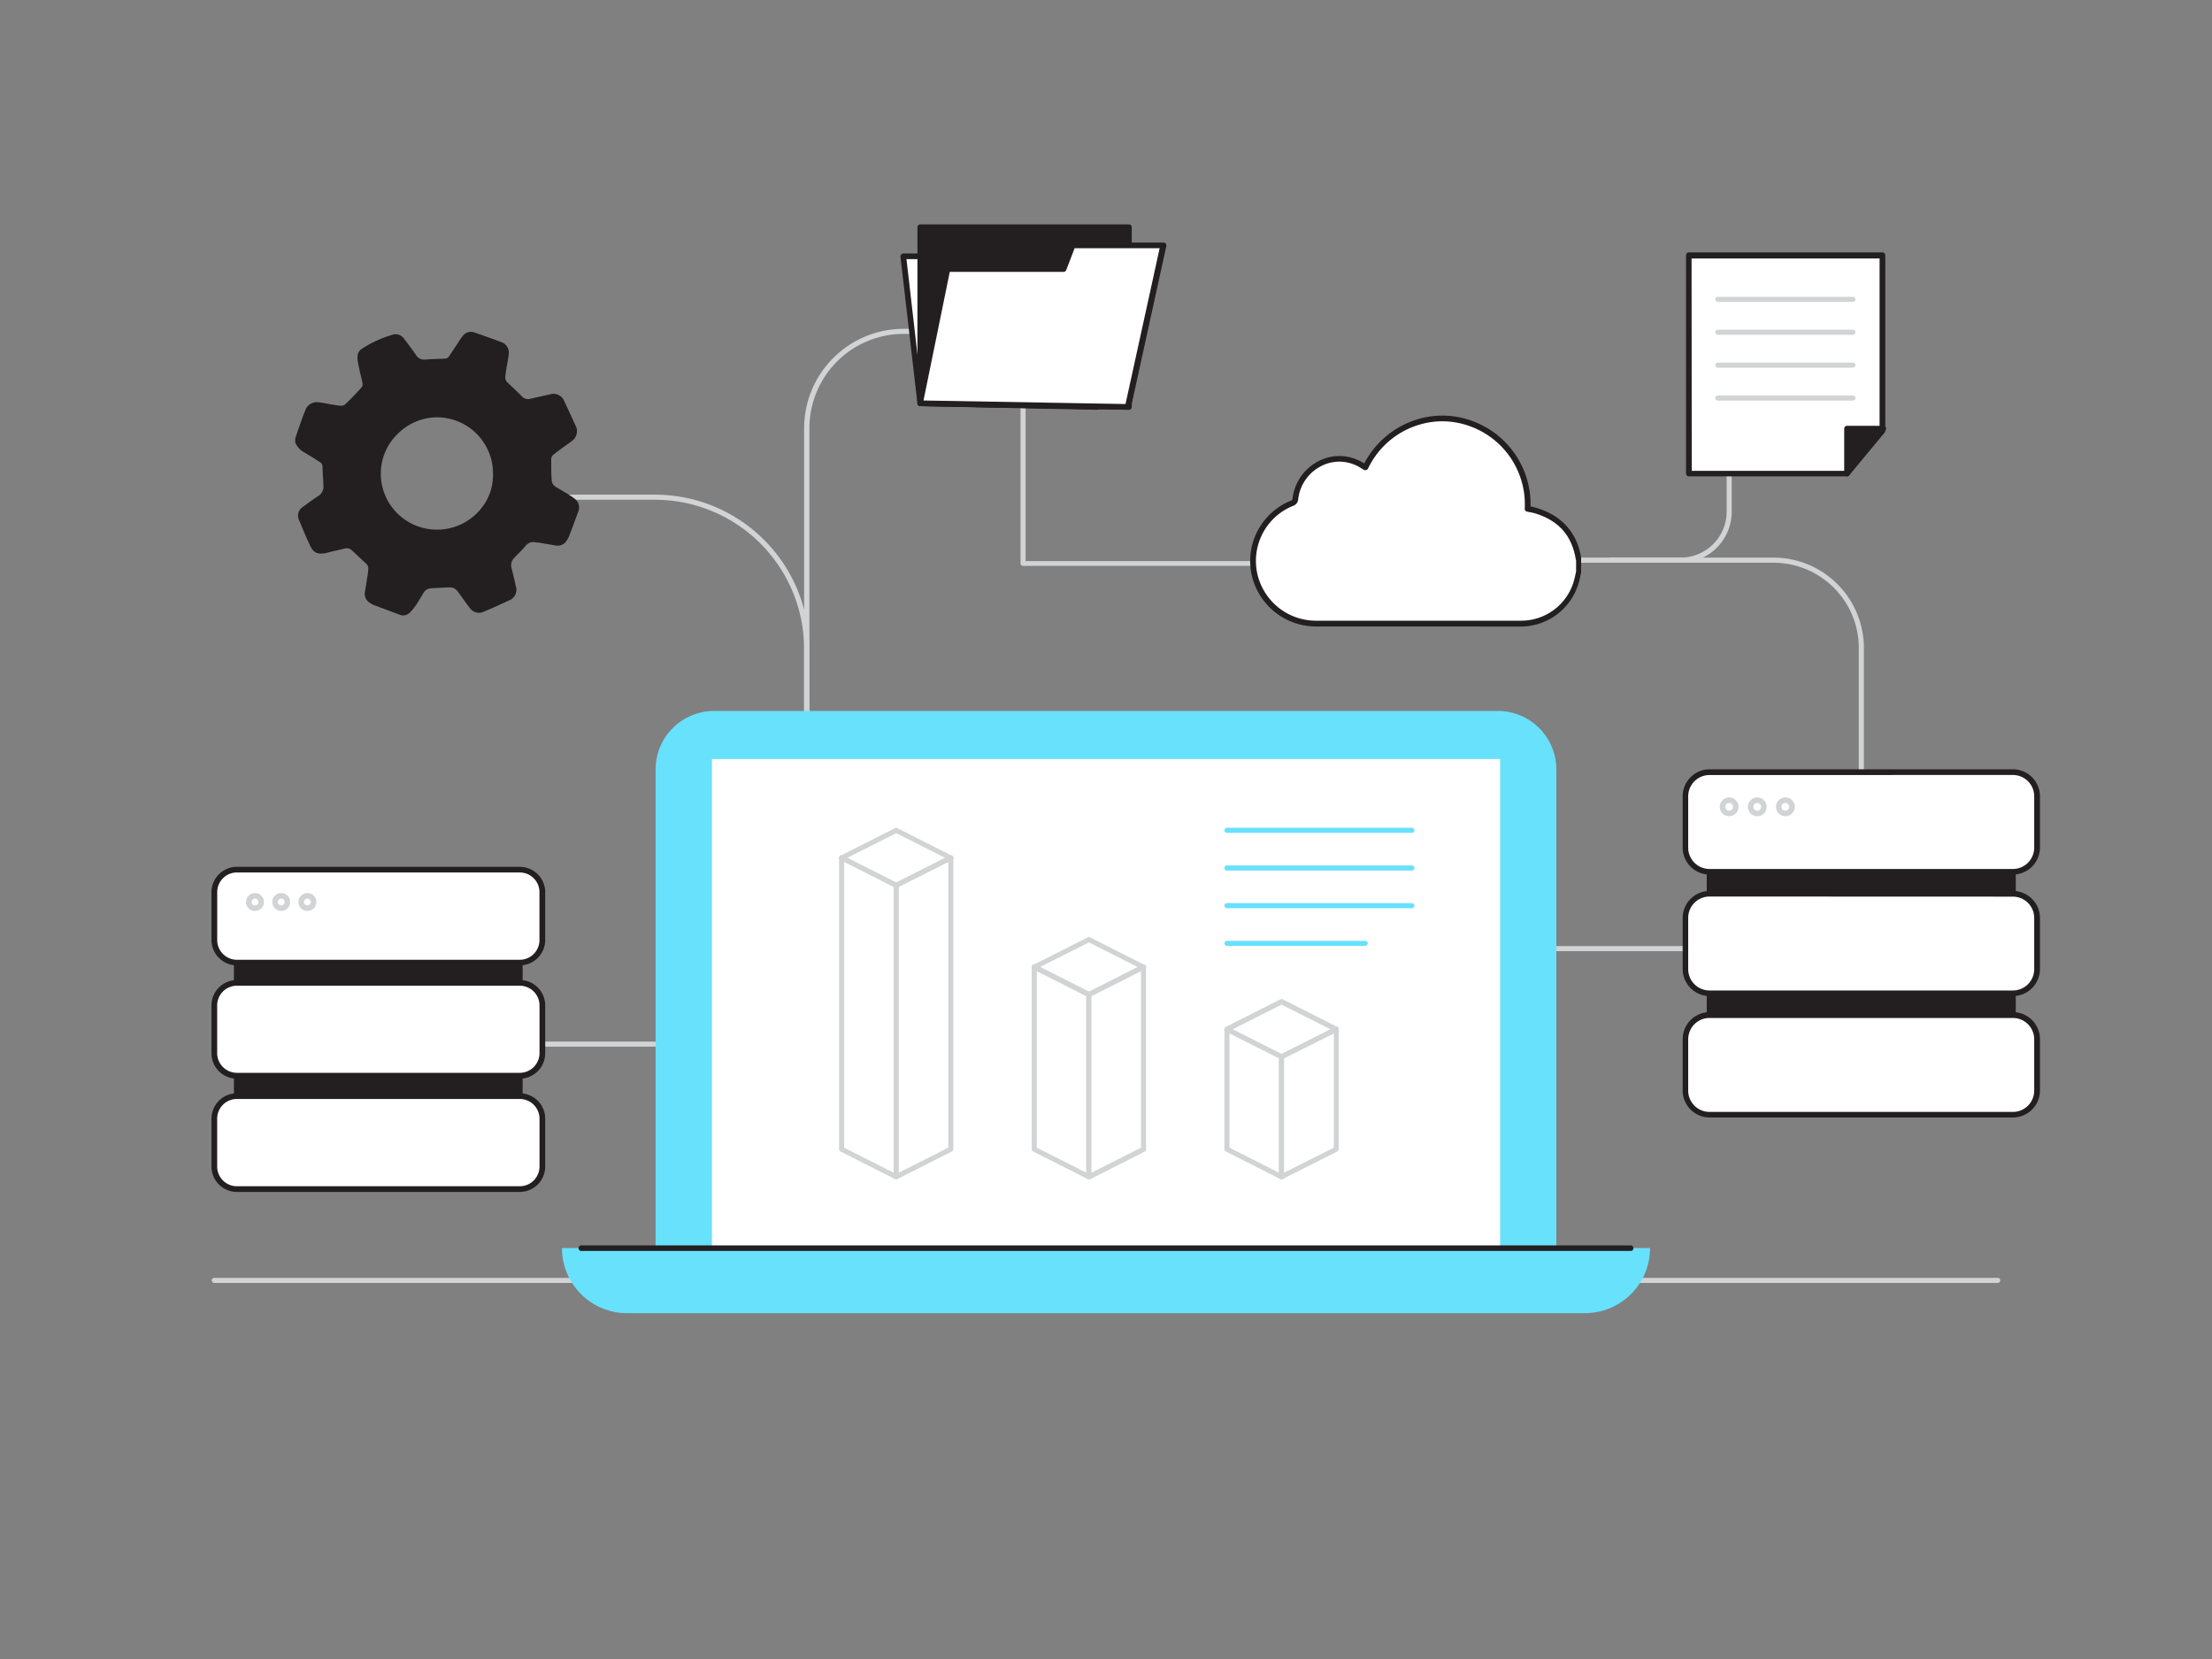 <svg xmlns="http://www.w3.org/2000/svg" viewBox="0 0 400 300"><rect x="0" y="0" width="400" height="300" fill="#808080" stroke="none"/><g id="_84_data_process" data-name="#84_data_process"><path d="M145.88,132a.46.46,0,0,1-.47-.46V77.46a18,18,0,0,1,18-18h13.29a.47.47,0,0,1,.46.46.46.46,0,0,1-.46.46H163.37a17.05,17.05,0,0,0-17,17v54.12A.46.46,0,0,1,145.88,132Z" fill="#d1d3d4"/><path d="M145.88,132.1a.46.46,0,0,1-.47-.46V117.31a27,27,0,0,0-26.94-26.94H101a.47.47,0,0,1-.46-.46.46.46,0,0,1,.46-.46h17.47a27.9,27.9,0,0,1,27.87,27.86v14.33A.46.46,0,0,1,145.88,132.1Z" fill="#d1d3d4"/><path d="M316.57,172H266a.46.46,0,0,1-.46-.46.45.45,0,0,1,.46-.46h50.56a.46.46,0,0,1,.46.46A.47.47,0,0,1,316.57,172Z" fill="#d1d3d4"/><path d="M273.33,102.32H185a.45.45,0,0,1-.46-.46V66.41A.45.45,0,0,1,185,66a.46.46,0,0,1,.46.46v35h87.9a.47.47,0,0,1,.46.46A.46.46,0,0,1,273.33,102.32Z" fill="#d1d3d4"/><path d="M361.25,232H38.75a.47.47,0,0,1-.46-.46.46.46,0,0,1,.46-.46h322.5a.46.46,0,0,1,.46.46A.47.47,0,0,1,361.25,232Z" fill="#d1d3d4"/><path d="M135,189.27H53.9a.46.46,0,0,1-.46-.46.45.45,0,0,1,.46-.46H135a.46.46,0,0,1,.46.46A.47.47,0,0,1,135,189.27Z" fill="#d1d3d4"/><rect x="42.81" y="159.67" width="51.19" height="47.88" fill="#231f20"/><path d="M94,208.07H42.81a.51.51,0,0,1-.51-.51V159.67a.51.51,0,0,1,.51-.51H94a.51.51,0,0,1,.51.51v47.89A.51.51,0,0,1,94,208.07Zm-50.68-1H93.49V160.19H43.33Z" fill="#231f20"/><rect x="38.75" y="198.21" width="59.32" height="16.81" rx="4.08" fill="#fff"/><path d="M94,215.54H42.83a4.6,4.6,0,0,1-4.59-4.6v-8.65a4.6,4.6,0,0,1,4.59-4.59H94a4.6,4.6,0,0,1,4.59,4.59v8.65A4.6,4.6,0,0,1,94,215.54ZM42.83,198.73a3.57,3.57,0,0,0-3.56,3.56v8.65a3.57,3.57,0,0,0,3.56,3.57H94a3.57,3.57,0,0,0,3.56-3.57v-8.65A3.57,3.57,0,0,0,94,198.73Z" fill="#231f20"/><rect x="38.75" y="177.73" width="59.32" height="16.81" rx="4.08" fill="#fff"/><path d="M94,195.06H42.83a4.6,4.6,0,0,1-4.59-4.6v-8.65a4.6,4.6,0,0,1,4.59-4.59H94a4.6,4.6,0,0,1,4.59,4.59v8.65A4.6,4.6,0,0,1,94,195.06ZM42.83,178.25a3.57,3.57,0,0,0-3.56,3.56v8.65A3.57,3.57,0,0,0,42.83,194H94a3.57,3.57,0,0,0,3.56-3.56v-8.65A3.57,3.57,0,0,0,94,178.25Z" fill="#231f20"/><rect x="38.75" y="157.25" width="59.32" height="16.81" rx="4.08" fill="#fff"/><path d="M94,174.57H42.83A4.6,4.6,0,0,1,38.24,170v-8.65a4.6,4.6,0,0,1,4.59-4.6H94a4.6,4.6,0,0,1,4.59,4.6V170A4.6,4.6,0,0,1,94,174.57Zm-51.16-16.8a3.56,3.56,0,0,0-3.56,3.56V170a3.57,3.57,0,0,0,3.56,3.56H94A3.57,3.57,0,0,0,97.55,170v-8.65A3.56,3.56,0,0,0,94,157.77Z" fill="#231f20"/><circle cx="46.11" cy="163.11" r="1.12" fill="#fff"/><path d="M46.11,164.73a1.62,1.62,0,1,1,1.62-1.62A1.62,1.62,0,0,1,46.11,164.73Zm0-2.24a.62.62,0,0,0-.62.62.62.62,0,0,0,.62.62.61.61,0,0,0,.62-.62A.62.62,0,0,0,46.11,162.49Z" fill="#d1d3d4"/><circle cx="50.85" cy="163.11" r="1.12" fill="#fff"/><path d="M50.85,164.73a1.62,1.62,0,1,1,1.62-1.62A1.62,1.62,0,0,1,50.85,164.73Zm0-2.24a.62.62,0,0,0-.62.62.62.62,0,0,0,.62.62.61.61,0,0,0,.62-.62A.62.62,0,0,0,50.85,162.49Z" fill="#d1d3d4"/><circle cx="55.59" cy="163.11" r="1.12" fill="#fff"/><path d="M55.59,164.73a1.62,1.62,0,1,1,1.62-1.62A1.62,1.62,0,0,1,55.59,164.73Zm0-2.24a.62.62,0,0,0-.62.62.62.62,0,0,0,1.24,0A.62.62,0,0,0,55.59,162.49Z" fill="#d1d3d4"/><polyline points="166.4 72.92 163.34 46.34 203.7 46.34 198.34 73.58 166.4 72.92" fill="#fff"/><path d="M198.34,74.1h0l-31.94-.66a.51.51,0,0,1-.5-.46L162.83,46.4A.5.5,0,0,1,163,46a.49.49,0,0,1,.38-.17H203.7a.53.53,0,0,1,.4.19.5.5,0,0,1,.11.42l-5.36,27.24A.52.52,0,0,1,198.34,74.1Zm-31.48-1.68,31.06.64,5.15-26.2H163.92Z" fill="#231f20"/><polygon points="166.4 72.92 166.4 41.09 204.14 41.09 204.14 73.58 166.4 72.92" fill="#231f20"/><path d="M204.14,74.1h0l-37.74-.66a.51.51,0,0,1-.5-.52V41.1a.51.51,0,0,1,.51-.52h37.74a.51.51,0,0,1,.51.52V73.58a.51.51,0,0,1-.15.37A.55.55,0,0,1,204.14,74.1Zm-37.22-1.68,36.7.64V41.61h-36.7Z" fill="#231f20"/><polygon points="166.4 72.92 171.32 48.64 192.32 48.64 193.97 44.38 210.37 44.38 203.97 73.58 166.4 72.92" fill="#fff"/><path d="M204,74.1h0l-37.57-.66a.51.51,0,0,1-.49-.62l4.92-24.28a.51.51,0,0,1,.5-.41H192l1.51-3.94a.52.52,0,0,1,.49-.33h16.4a.5.5,0,0,1,.4.19.53.53,0,0,1,.11.44l-6.4,29.2A.52.52,0,0,1,204,74.1ZM167,72.42l36.53.64,6.17-28.17H194.32l-1.51,3.94a.52.52,0,0,1-.48.33H171.75Z" fill="#231f20"/><path d="M129.16,128.56H270.84a10.6,10.6,0,0,1,10.6,10.6v86.53a0,0,0,0,1,0,0H118.55a0,0,0,0,1,0,0V139.16A10.6,10.6,0,0,1,129.16,128.56Z" fill="#68e1fd"/><rect x="128.74" y="137.26" width="142.53" height="88.43" fill="#fff"/><path d="M101.62,225.69H298.38a0,0,0,0,1,0,0v0a11.77,11.77,0,0,1-11.77,11.77H113.39a11.77,11.77,0,0,1-11.77-11.77v0A0,0,0,0,1,101.62,225.69Z" fill="#68e1fd"/><polygon points="162.07 150.15 152.19 155.13 162.07 160.11 171.94 155.13 162.07 150.15" fill="#fff"/><path d="M162.07,160.57a.46.46,0,0,1-.21,0l-9.88-5a.47.47,0,0,1-.25-.41.45.45,0,0,1,.25-.41l9.88-5a.49.49,0,0,1,.41,0l9.88,5a.45.45,0,0,1,.25.41.47.47,0,0,1-.25.41l-9.88,5A.46.46,0,0,1,162.07,160.57Zm-8.86-5.44,8.86,4.46,8.85-4.46-8.85-4.47Z" fill="#d1d3d4"/><polygon points="152.19 155.13 152.19 207.83 162.07 212.81 162.07 160.11 152.19 155.13" fill="#fff"/><path d="M162.07,213.27a.46.46,0,0,1-.21-.05l-9.88-5a.47.47,0,0,1-.25-.41v-52.7a.47.47,0,0,1,.22-.4.45.45,0,0,1,.45,0l9.87,5a.45.45,0,0,1,.26.41v52.7a.47.47,0,0,1-.22.39A.44.44,0,0,1,162.07,213.27Zm-9.42-5.73,8.95,4.52V160.39l-8.95-4.51Z" fill="#d1d3d4"/><polygon points="162.07 212.81 171.94 207.83 171.94 155.13 162.07 160.11 162.07 212.81" fill="#fff"/><path d="M162.07,213.27a.45.45,0,0,1-.25-.07.47.47,0,0,1-.22-.39v-52.7a.45.45,0,0,1,.26-.41l9.87-5a.45.45,0,0,1,.45,0,.47.47,0,0,1,.22.4v52.7a.47.47,0,0,1-.25.41l-9.88,5A.46.46,0,0,1,162.07,213.27Zm.46-52.88v51.67l8.95-4.52V155.88Z" fill="#d1d3d4"/><polygon points="196.9 169.9 187.03 174.88 196.9 179.86 206.78 174.88 196.9 169.9" fill="#fff"/><path d="M196.9,180.32a.35.35,0,0,1-.2,0l-9.88-5a.46.46,0,0,1-.25-.41.47.47,0,0,1,.25-.41l9.88-5a.43.43,0,0,1,.41,0l9.88,5a.47.47,0,0,1,.25.41.46.46,0,0,1-.25.41l-9.88,5A.36.36,0,0,1,196.9,180.32Zm-8.85-5.44,8.85,4.47,8.86-4.47-8.86-4.46Z" fill="#d1d3d4"/><polygon points="187.03 174.88 187.03 207.83 196.9 212.81 196.9 179.86 187.03 174.88" fill="#fff"/><path d="M196.9,213.27a.46.46,0,0,1-.2-.05l-9.88-5a.47.47,0,0,1-.25-.41v-33a.44.44,0,0,1,.22-.39.45.45,0,0,1,.45,0l9.87,5a.46.46,0,0,1,.26.41v32.95a.47.47,0,0,1-.22.39A.45.45,0,0,1,196.9,213.27Zm-9.41-5.73,8.95,4.52V180.15l-8.95-4.52Z" fill="#d1d3d4"/><polygon points="196.9 212.81 206.78 207.83 206.78 174.88 196.9 179.86 196.9 212.81" fill="#fff"/><path d="M196.9,213.27a.44.44,0,0,1-.24-.07.47.47,0,0,1-.22-.39V179.86a.46.46,0,0,1,.26-.41l9.87-5a.45.45,0,0,1,.45,0,.44.44,0,0,1,.22.39v33a.47.47,0,0,1-.25.41l-9.88,5A.46.46,0,0,1,196.9,213.27Zm.47-33.12v31.91l8.95-4.52V175.63Z" fill="#d1d3d4"/><polygon points="231.74 181.15 221.87 186.13 231.74 191.12 241.62 186.13 231.74 181.15" fill="#fff"/><path d="M231.74,191.58a.46.46,0,0,1-.2-.05l-9.88-5a.47.47,0,0,1,0-.83l9.88-5a.49.49,0,0,1,.41,0l9.88,5a.47.47,0,0,1,0,.83l-9.88,5A.5.5,0,0,1,231.74,191.58Zm-8.85-5.44,8.85,4.46,8.86-4.46-8.86-4.47Z" fill="#d1d3d4"/><polygon points="221.87 186.13 221.87 207.83 231.74 212.81 231.74 191.12 221.87 186.13" fill="#fff"/><path d="M231.74,213.27a.46.46,0,0,1-.2-.05l-9.88-5a.47.47,0,0,1-.25-.41V186.14a.46.46,0,0,1,.67-.42l9.87,5a.43.43,0,0,1,.25.41v21.69a.44.44,0,0,1-.22.39A.4.4,0,0,1,231.74,213.27Zm-9.41-5.73,8.95,4.52V191.4l-8.95-4.52Z" fill="#d1d3d4"/><polygon points="231.74 212.81 241.62 207.83 241.62 186.13 231.74 191.12 231.74 212.81" fill="#fff"/><path d="M231.74,213.27a.44.44,0,0,1-.24-.07.47.47,0,0,1-.22-.39V191.12a.44.44,0,0,1,.26-.41l9.87-5a.48.48,0,0,1,.45,0,.47.47,0,0,1,.22.4v21.69a.47.47,0,0,1-.25.41l-9.88,5A.54.54,0,0,1,231.74,213.27Zm.46-21.87v20.66l9-4.52V186.88Z" fill="#d1d3d4"/><path d="M255.31,150.61H221.87a.46.46,0,0,1-.46-.46.45.45,0,0,1,.46-.46h33.44a.46.46,0,0,1,.46.46A.47.47,0,0,1,255.31,150.61Z" fill="#68e1fd"/><path d="M255.31,157.42H221.87a.46.46,0,0,1,0-.92h33.44a.46.46,0,1,1,0,.92Z" fill="#68e1fd"/><path d="M255.31,164.23H221.87a.45.45,0,0,1-.46-.46.46.46,0,0,1,.46-.46h33.44a.47.47,0,0,1,.46.46A.46.46,0,0,1,255.31,164.23Z" fill="#68e1fd"/><path d="M246.88,171.05h-25a.46.46,0,0,1-.46-.46.45.45,0,0,1,.46-.46h25a.46.46,0,0,1,.46.46A.47.47,0,0,1,246.88,171.05Z" fill="#68e1fd"/><path d="M295,226.21H105a.52.52,0,0,1,0-1H295a.52.52,0,0,1,0,1Z" fill="#231f20"/><path d="M303.92,101.76H285.53a.47.47,0,0,1,0-.93h18.39a8.31,8.31,0,0,0,8.31-8.3V82.39a.46.46,0,0,1,.46-.47.47.47,0,0,1,.46.47V92.53A9.24,9.24,0,0,1,303.92,101.76Z" fill="#d1d3d4"/><path d="M336.59,147.26a.47.47,0,0,1-.46-.46V117.17a15.43,15.43,0,0,0-15.42-15.41H291.19a.47.47,0,0,1,0-.93h29.52a16.36,16.36,0,0,1,16.34,16.34V146.8A.47.47,0,0,1,336.59,147.26Z" fill="#d1d3d4"/><polygon points="333.95 85.63 305.35 85.63 305.35 46.15 340.35 46.15 340.35 77.9 333.95 85.63" fill="#fff"/><path d="M334,86.14h-28.6a.51.51,0,0,1-.51-.52V46.15a.51.51,0,0,1,.51-.51h35a.51.51,0,0,1,.52.51V77.9a.52.52,0,0,1-.12.33L334.35,86A.51.51,0,0,1,334,86.14Zm-28.08-1h27.84l6.13-7.4v-31h-34Z" fill="#231f20"/><polyline points="333.95 85.63 333.95 77.49 340.35 77.49" fill="#231f20"/><path d="M334,86.14a.51.51,0,0,1-.51-.52V77.49A.51.51,0,0,1,334,77h6.4a.52.52,0,1,1,0,1h-5.88v7.61A.52.52,0,0,1,334,86.14Z" fill="#231f20"/><path d="M335.06,54.59H310.65a.46.46,0,0,1,0-.92h24.41a.46.46,0,1,1,0,.92Z" fill="#d1d3d4"/><path d="M335.06,60.54H310.65a.46.46,0,0,1,0-.92h24.41a.46.46,0,1,1,0,.92Z" fill="#d1d3d4"/><path d="M335.06,66.49H310.65a.45.45,0,0,1-.46-.46.46.46,0,0,1,.46-.46h24.41a.47.47,0,0,1,.46.46A.46.46,0,0,1,335.06,66.49Z" fill="#d1d3d4"/><path d="M335.06,72.44H310.65a.45.45,0,0,1-.46-.46.46.46,0,0,1,.46-.46h24.41a.47.47,0,0,1,.46.46A.46.46,0,0,1,335.06,72.44Z" fill="#d1d3d4"/><path d="M285.53,103.33c-.11.52-.21,1-.34,1.55a10.46,10.46,0,0,1-10,7.88q-18.66,0-37.31,0A11.3,11.3,0,0,1,233.64,91a.79.79,0,0,0,.59-.75,8,8,0,0,1,12.23-6l.44.27a15.61,15.61,0,0,1,9.89-8.31,14.87,14.87,0,0,1,9.32.41A15.47,15.47,0,0,1,276.23,92c.47.1.95.16,1.41.3,4.32,1.29,7,4.07,7.79,8.59a2.07,2.07,0,0,0,.1.33Z" fill="#fff"/><path d="M255.63,113.29c-6.15,0-12,0-17.79,0a11.93,11.93,0,0,1-11.54-9.53,11.77,11.77,0,0,1,7.15-13.23c.24-.1.25-.14.27-.32a8.78,8.78,0,0,1,4.91-6.92,8.18,8.18,0,0,1,8.07.52,16.09,16.09,0,0,1,9.95-8.08,15.47,15.47,0,0,1,9.64.42,16,16,0,0,1,10.48,15.44,9.35,9.35,0,0,1,1,.23c4.62,1.38,7.36,4.4,8.15,9a.33.33,0,0,0,0,.14l0,.13a.39.39,0,0,1,0,.15v2.12a.37.37,0,0,1,0,.11l-.1.48c-.07.36-.15.73-.24,1.09a10.93,10.93,0,0,1-10.54,8.26ZM242.2,83.48a7.19,7.19,0,0,0-3.12.72,7.72,7.72,0,0,0-4.33,6.1,1.32,1.32,0,0,1-.91,1.17,10.73,10.73,0,0,0-6.52,12.07,10.87,10.87,0,0,0,10.52,8.7c11.56,0,23.77,0,37.31,0a9.91,9.91,0,0,0,9.54-7.49c.09-.34.16-.69.23-1l.09-.43v-2a1.57,1.57,0,0,1-.09-.34c-.73-4.22-3.16-6.9-7.43-8.18a9.18,9.18,0,0,0-.91-.19l-.45-.09a.51.51,0,0,1-.41-.54,15,15,0,0,0-9.79-14.86,14.4,14.4,0,0,0-9-.4,15,15,0,0,0-9.57,8.06A.55.55,0,0,1,247,85a.58.58,0,0,1-.41-.06l-.45-.28A7.34,7.34,0,0,0,242.2,83.48Zm43.33,19.85h0Z" fill="#231f20"/><rect x="309.15" y="142.21" width="54.89" height="51.35" fill="#231f20"/><path d="M364,194.08H309.15a.53.53,0,0,1-.52-.52V142.21a.52.52,0,0,1,.52-.51H364a.51.51,0,0,1,.52.51v51.35A.52.52,0,0,1,364,194.08Zm-54.37-1h53.86V142.73H309.67Z" fill="#231f20"/><rect x="304.8" y="183.54" width="63.6" height="18.02" rx="4.37" fill="#fff"/><path d="M364,202.08H309.17a4.89,4.89,0,0,1-4.89-4.89v-9.28a4.9,4.9,0,0,1,4.89-4.89H364a4.9,4.9,0,0,1,4.89,4.89v9.28A4.9,4.9,0,0,1,364,202.08Zm-54.86-18a3.86,3.86,0,0,0-3.86,3.85v9.28a3.86,3.86,0,0,0,3.86,3.86H364a3.86,3.86,0,0,0,3.85-3.86v-9.28a3.86,3.86,0,0,0-3.85-3.85Z" fill="#231f20"/><rect x="304.8" y="161.58" width="63.6" height="18.02" rx="4.37" fill="#fff"/><path d="M364,180.12H309.17a4.9,4.9,0,0,1-4.89-4.89V166a4.89,4.89,0,0,1,4.89-4.89H364a4.9,4.9,0,0,1,4.89,4.89v9.28A4.9,4.9,0,0,1,364,180.12Zm-54.86-18a3.86,3.86,0,0,0-3.86,3.86v9.28a3.86,3.86,0,0,0,3.86,3.85H364a3.86,3.86,0,0,0,3.85-3.85V166a3.86,3.86,0,0,0-3.85-3.86Z" fill="#231f20"/><rect x="304.8" y="139.61" width="63.6" height="18.02" rx="4.37" fill="#fff"/><path d="M364,158.15H309.17a4.89,4.89,0,0,1-4.89-4.89V144a4.89,4.89,0,0,1,4.89-4.89H364a4.9,4.9,0,0,1,4.89,4.89v9.27A4.9,4.9,0,0,1,364,158.15Zm-54.86-18a3.86,3.86,0,0,0-3.86,3.86v9.27a3.86,3.86,0,0,0,3.86,3.86H364a3.86,3.86,0,0,0,3.85-3.86V144a3.86,3.86,0,0,0-3.85-3.86Z" fill="#231f20"/><circle cx="312.69" cy="145.9" r="1.2" fill="#fff"/><path d="M312.69,147.6a1.7,1.7,0,1,1,1.7-1.7A1.71,1.71,0,0,1,312.69,147.6Zm0-2.4a.7.7,0,1,0,0,1.4.7.7,0,1,0,0-1.4Z" fill="#d1d3d4"/><circle cx="317.77" cy="145.9" r="1.2" fill="#fff"/><path d="M317.77,147.6a1.7,1.7,0,1,1,1.7-1.7A1.7,1.7,0,0,1,317.77,147.6Zm0-2.4a.7.7,0,1,0,.7.7A.7.7,0,0,0,317.77,145.2Z" fill="#d1d3d4"/><circle cx="322.85" cy="145.9" r="1.2" fill="#fff"/><path d="M322.85,147.6a1.7,1.7,0,1,1,1.71-1.7A1.7,1.7,0,0,1,322.85,147.6Zm0-2.4a.7.7,0,0,0,0,1.4.7.7,0,1,0,0-1.4Z" fill="#d1d3d4"/><path d="M53.9,79.36c.38-1.13.76-2.25,1.16-3.38.2-.58.43-1.15.67-1.72a1.65,1.65,0,0,1,1.79-1.09c.91.1,1.81.29,2.72.44a9.12,9.12,0,0,0,1.46.19,1.63,1.63,0,0,0,1-.33c1-1,2.05-2,3-3.08A1.56,1.56,0,0,0,66.05,69c-.23-1.1-.49-2.2-.72-3.3a4.44,4.44,0,0,1-.12-1.3,1.25,1.25,0,0,1,.43-.84A20.13,20.13,0,0,1,71.08,61a1.37,1.37,0,0,1,1.56.56c.69.95,1.42,1.88,2.09,2.86a2.22,2.22,0,0,0,2.14,1.08c1.21-.09,2.42-.11,3.62-.16a1.37,1.37,0,0,0,1.09-.66c.43-.64.84-1.29,1.26-1.93s.72-1.11,1.1-1.64a1.39,1.39,0,0,1,1.67-.58c1.67.58,3.33,1.17,5,1.8a1.46,1.46,0,0,1,.9,1.62c-.09.92-.3,1.84-.44,2.76-.07.43-.14.86-.17,1.3a1.8,1.8,0,0,0,.55,1.53c.88.83,1.77,1.65,2.62,2.51a2,2,0,0,0,2,.56l3.57-.81a1.59,1.59,0,0,1,2,1q1,2.13,2,4.31a1.7,1.7,0,0,1-.62,2.38c-.61.48-1.27.9-1.9,1.37-.45.34-.9.69-1.32,1a1.55,1.55,0,0,0-.56,1.24c0,1.25,0,2.5.11,3.75a2,2,0,0,0,1,1.66l2,1.21a14.71,14.71,0,0,1,1.23.83,1.48,1.48,0,0,1,.56,1.79c-.55,1.51-1.12,3-1.69,4.51a3.21,3.21,0,0,1-.37.64,1.32,1.32,0,0,1-1.4.65l-3.25-.54-.24,0a2.34,2.34,0,0,0-2.48.87c-.61.73-1.31,1.38-2,2.06a2.34,2.34,0,0,0-.61,2.36c.27,1.05.53,2.1.74,3.16a1.56,1.56,0,0,1-1,2.1c-1.47.71-3,1.37-4.47,2a1.48,1.48,0,0,1-2-.51c-.58-.74-1.11-1.51-1.66-2.27-1.16-1.63-1.45-1.78-3.46-1.68l-2.34.14a2.15,2.15,0,0,0-1.84,1.07c-.48.79-.93,1.59-1.43,2.36a7.48,7.48,0,0,1-.9,1.12,1.11,1.11,0,0,1-1.24.32l-4.74-1.77a3,3,0,0,1-.6-.35,1.33,1.33,0,0,1-.67-1.4c.17-1.07.36-2.14.52-3.21,0-.32.08-.65.1-1a1.73,1.73,0,0,0-.54-1.45c-.86-.79-1.71-1.59-2.56-2.39a1.89,1.89,0,0,0-1.87-.45c-1,.26-2.11.49-3.17.73l-.12,0c-1.38.25-1.82.07-2.42-1.2S55.17,95.4,54.59,94a1.42,1.42,0,0,1,.57-2c.84-.64,1.7-1.26,2.58-1.83A2.54,2.54,0,0,0,59,87.65c-.08-1.12-.1-2.25-.16-3.37a1.44,1.44,0,0,0-.66-1.18c-.94-.6-1.88-1.18-2.81-1.79a3.08,3.08,0,0,1-1.48-1.54Zm35.78,6.28A10.66,10.66,0,0,0,78.93,75a10.84,10.84,0,0,0-10.52,10.7A10.69,10.69,0,0,0,79,96.29,10.55,10.55,0,0,0,89.68,85.64Z" fill="#231f20"/><path d="M72.92,111.29a1.49,1.49,0,0,1-.58-.11l-1.27-.47-3.47-1.3a3,3,0,0,1-.62-.34,1.9,1.9,0,0,1-1-2l.24-1.43c.09-.59.19-1.18.28-1.78a7.32,7.32,0,0,0,.09-.93,1.17,1.17,0,0,0-.37-1c-.79-.72-1.57-1.45-2.35-2.19l-.22-.2a1.36,1.36,0,0,0-1.39-.33c-.73.18-1.47.34-2.2.51L59,100c-1.64.3-2.31,0-3-1.49s-1.38-3.13-1.87-4.33a1.91,1.91,0,0,1,.74-2.58c1-.75,1.81-1.34,2.61-1.86a2,2,0,0,0,1-2c0-.7-.08-1.4-.11-2.1l-.06-1.28a.88.88,0,0,0-.42-.77l-1.17-.75-1.64-1a3.57,3.57,0,0,1-1.69-1.81.51.51,0,0,1,0-.17v-.41a.51.51,0,0,1,0-.17l.34-1c.27-.79.54-1.59.82-2.38.21-.59.44-1.17.68-1.75a2.19,2.19,0,0,1,2.32-1.41c.61.07,1.22.18,1.82.29l.93.16.36.06a5.42,5.42,0,0,0,1,.12,1.23,1.23,0,0,0,.67-.18c1.1-1,2.14-2.14,3-3.07a1,1,0,0,0,.18-1c-.1-.49-.22-1-.33-1.47s-.27-1.22-.39-1.83a4.88,4.88,0,0,1-.13-1.46,1.7,1.7,0,0,1,.66-1.21A20.45,20.45,0,0,1,71,60.53a1.86,1.86,0,0,1,2.1.76l.75,1c.46.62.92,1.23,1.35,1.87a1.72,1.72,0,0,0,1.69.86c.78-.06,1.57-.09,2.35-.12l1.28-.05a.83.83,0,0,0,.68-.43c.26-.37.5-.75.75-1.13l.68-1c.3-.47.61-1,.94-1.4a1.88,1.88,0,0,1,2.25-.76c2,.69,3.56,1.25,5,1.8A2,2,0,0,1,92,64c-.07.64-.18,1.26-.29,1.87-.06.31-.11.62-.16.93s-.14.84-.17,1.26a1.28,1.28,0,0,0,.4,1.12l.62.59c.68.63,1.36,1.27,2,1.93a1.44,1.44,0,0,0,1.48.41c.58-.12,1.16-.26,1.73-.39l1.84-.41a2.09,2.09,0,0,1,2.58,1.23c.68,1.42,1.34,2.88,2,4.32a2.2,2.2,0,0,1-.77,3c-.37.29-.75.56-1.14.83l-.77.55c-.45.33-.88.67-1.29,1a1,1,0,0,0-.38.84l0,.79c0,1,0,2,.09,2.94a1.42,1.42,0,0,0,.75,1.24c.28.18.57.35.87.52l1.18.7c.4.25.85.53,1.28.86a2,2,0,0,1,.72,2.38c-.55,1.5-1.11,3-1.69,4.51a3.16,3.16,0,0,1-.38.68,1.86,1.86,0,0,1-2,.94l-3.25-.54-.28,0a1.81,1.81,0,0,0-2,.7c-.44.52-.92,1-1.39,1.47l-.59.61a1.86,1.86,0,0,0-.48,1.87c.3,1.18.54,2.17.75,3.19a2.07,2.07,0,0,1-1.3,2.67c-1.35.65-2.81,1.31-4.48,2A2,2,0,0,1,85,110c-.48-.61-.92-1.24-1.37-1.86l-.3-.43c-1.07-1.5-1.19-1.56-3-1.46l-1.32.07-1,.06a1.64,1.64,0,0,0-1.43.83l-.47.79c-.32.53-.63,1.06-1,1.58a8.41,8.41,0,0,1-1,1.2A1.7,1.7,0,0,1,72.92,111.29ZM62.73,98.11a2.34,2.34,0,0,1,1.65.67l.22.2c.77.73,1.55,1.46,2.34,2.18a2.21,2.21,0,0,1,.7,1.86,7.18,7.18,0,0,1-.1,1c-.09.6-.19,1.2-.29,1.79L67,107.26a.82.82,0,0,0,.44.89l.09.06a2.68,2.68,0,0,0,.41.24l3.46,1.29,1.28.47a.57.57,0,0,0,.69-.19,8.33,8.33,0,0,0,.84-1c.32-.51.63-1,.94-1.54l.48-.81a2.65,2.65,0,0,1,2.25-1.32l1-.06,1.33-.07c2.16-.11,2.64.12,3.9,1.9l.31.42c.43.61.87,1.23,1.33,1.81a1,1,0,0,0,1.37.37c1.66-.71,3.11-1.36,4.44-2,.8-.39.92-.63.74-1.53s-.44-2-.74-3.15a2.86,2.86,0,0,1,.73-2.83l.61-.62c.45-.46.92-.93,1.33-1.42a2.86,2.86,0,0,1,3-1l.1,0h.11l3.25.55a.82.82,0,0,0,.88-.44,2.85,2.85,0,0,0,.32-.54q.85-2.23,1.68-4.5a1,1,0,0,0-.38-1.2c-.39-.3-.82-.57-1.19-.8l-1.17-.69L100,89a2.51,2.51,0,0,1-1.25-2.08c0-1-.06-2-.08-3l0-.79a2.05,2.05,0,0,1,.73-1.64c.44-.37.89-.73,1.35-1.07.26-.2.53-.39.8-.57s.74-.52,1.09-.8a1.21,1.21,0,0,0,.46-1.77c-.62-1.43-1.28-2.87-2-4.29a1.09,1.09,0,0,0-1.42-.67l-1.82.42-1.75.39a2.49,2.49,0,0,1-2.44-.7c-.64-.65-1.31-1.27-2-1.9L91.08,70a2.32,2.32,0,0,1-.72-2q.06-.68.18-1.35c0-.31.11-.63.16-1,.12-.61.22-1.19.28-1.77a1,1,0,0,0-.57-1.08c-1.43-.55-3-1.11-5-1.8a.88.88,0,0,0-1.08.39c-.32.44-.62.9-.92,1.36l-.68,1c-.24.39-.49.78-.75,1.16a1.87,1.87,0,0,1-1.49.88l-1.29.05c-.77,0-1.55.06-2.32.12a2.72,2.72,0,0,1-2.61-1.31c-.42-.62-.88-1.23-1.33-1.83l-.75-1a.87.87,0,0,0-1-.36A19.21,19.21,0,0,0,65.91,64a.82.82,0,0,0-.19.45,4.09,4.09,0,0,0,.12,1.15c.12.6.26,1.2.39,1.8s.23,1,.33,1.49a2,2,0,0,1-.44,1.9c-.88.94-1.93,2-3.05,3.1a2.14,2.14,0,0,1-1.36.47,5.83,5.83,0,0,1-1.21-.13l-.35-.06L59.21,74c-.58-.1-1.16-.21-1.75-.27a1.14,1.14,0,0,0-1.25.78c-.24.56-.47,1.12-.67,1.7-.28.78-.54,1.57-.81,2.36l-.32.93v.23a2.78,2.78,0,0,0,1.23,1.19l1.65,1,1.18.75a1.9,1.9,0,0,1,.89,1.58l.06,1.3c0,.69.06,1.38.11,2.07a3.08,3.08,0,0,1-1.51,3c-.78.5-1.59,1.08-2.55,1.81-.6.45-.67.71-.41,1.37.49,1.19,1.13,2.76,1.85,4.28.49,1,.69,1.13,1.87.91l.22.48-.12-.5,1-.22L62,98.19A3.4,3.4,0,0,1,62.73,98.11ZM79,96.8h0A11.16,11.16,0,0,1,67.89,85.65a11,11,0,0,1,3.3-7.87,11.24,11.24,0,0,1,7.7-3.35h0A11.15,11.15,0,0,1,90.2,85.63a10.61,10.61,0,0,1-3,7.67A11.13,11.13,0,0,1,79,96.8Zm-.14-21.34a10.19,10.19,0,0,0-7,3.05,10,10,0,0,0-3,7.14A10.12,10.12,0,0,0,79,95.77h0a10.09,10.09,0,0,0,7.43-3.17,9.57,9.57,0,0,0,2.72-6.93v0A10.13,10.13,0,0,0,78.92,75.47Z" fill="#231f20"/></g></svg>